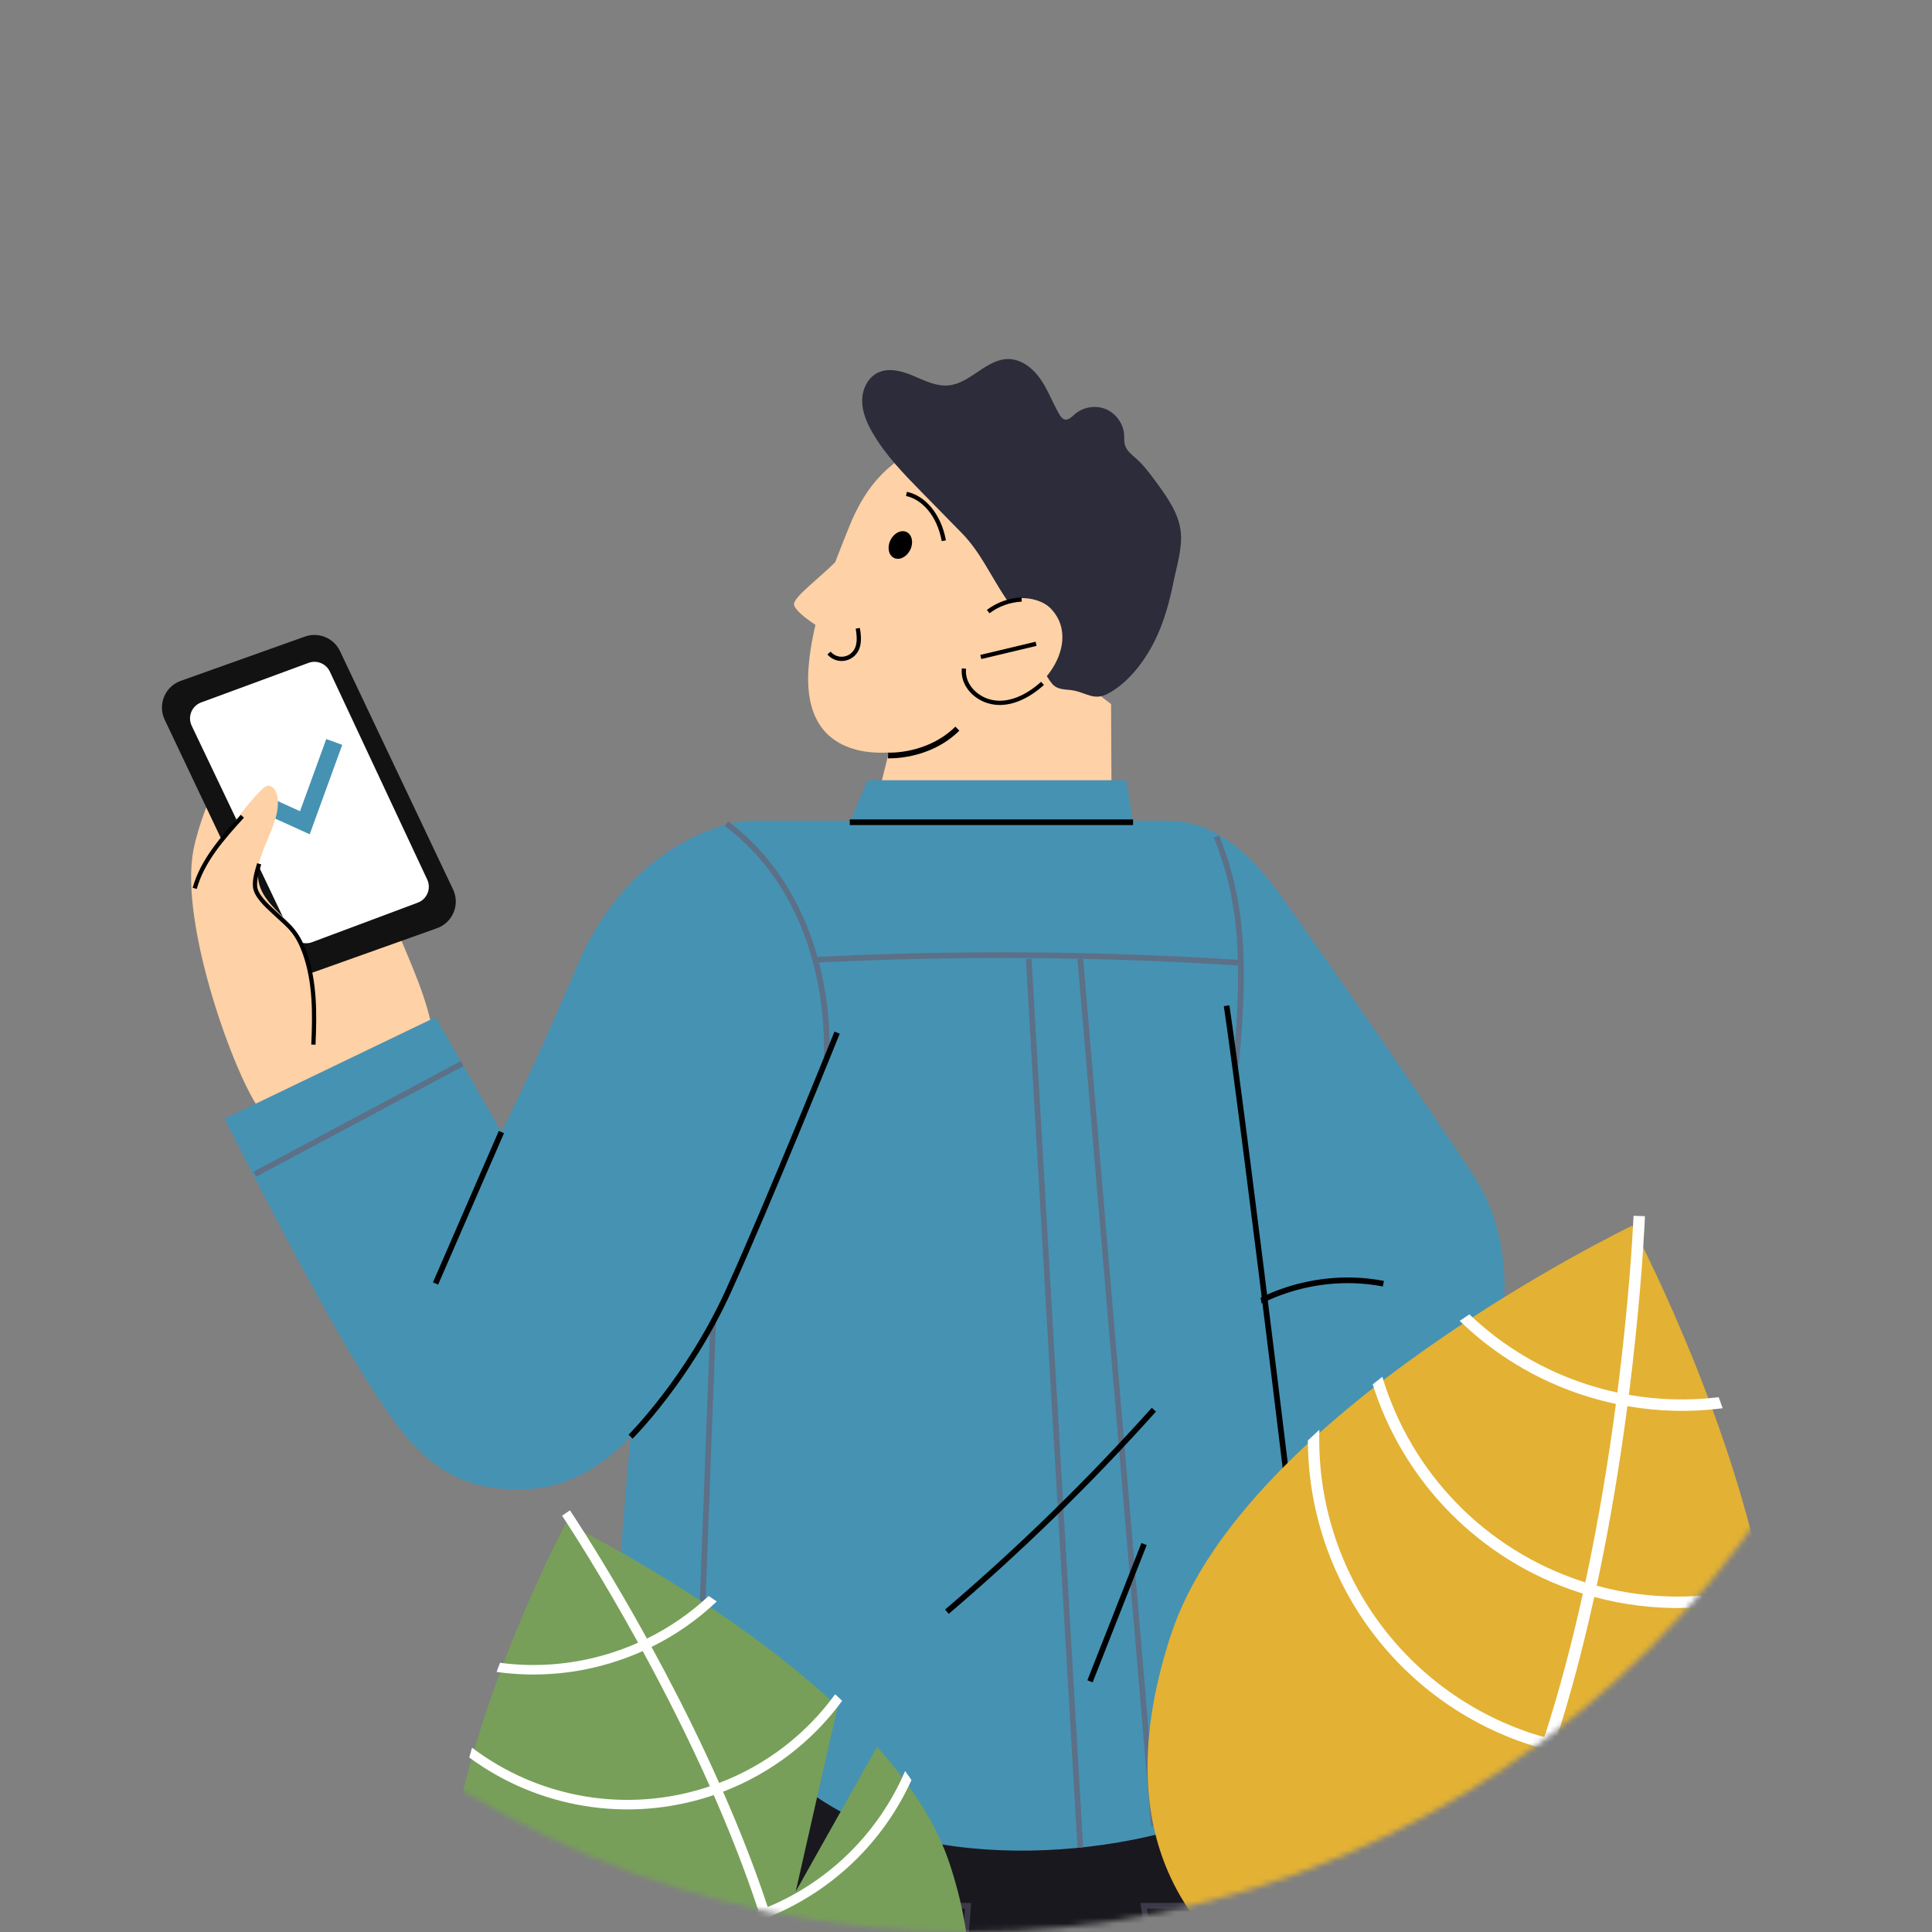 <svg width="341" height="341" viewBox="0 0 341 341" fill="none" xmlns="http://www.w3.org/2000/svg">
<rect x="0" y="0" width="341" height="341" fill="#808080" stroke="none"/>
<mask id="mask0_266_2282" style="mask-type:alpha" maskUnits="userSpaceOnUse" x="0" y="0" width="341" height="341">
<circle cx="170.5" cy="170.5" r="170.5" fill="#D9D9D9"/>
</mask>
<g mask="url(#mask0_266_2282)">
<path d="M222.623 290.346L253.989 558.197H190.677L159.014 296.739" fill="#19181E"/>
<path d="M204.23 558.197L170.289 296.739" stroke="#3C3A49" stroke-miterlimit="10"/>
<path d="M201.862 336.367H223.758L226.369 352.934C226.369 352.934 220.102 358.543 216.302 357.754C212.502 356.966 204.448 354.512 204.474 353.723C204.5 352.934 201.862 336.367 201.862 336.367Z" stroke="#3C3A49" stroke-miterlimit="10"/>
<path d="M116.038 290.346L99.419 558.197H169.421L186.368 296.739" fill="#19181E"/>
<path d="M127.917 290.346L111.298 558.197" stroke="#3C3A49" stroke-miterlimit="10"/>
<path d="M136.031 290.346L119.412 558.197" stroke="#3C3A49" stroke-miterlimit="10"/>
<path d="M170.868 336.367H146.558L145.185 354.287C145.185 354.287 154 360.669 158.219 359.816C162.438 358.963 169.523 355.994 169.494 355.141C169.465 354.287 170.868 336.367 170.868 336.367Z" stroke="#3C3A49" stroke-miterlimit="10"/>
<path d="M177.366 109.75L196.106 124.282L196.246 152.717H151.926L158.392 126.736" fill="#FFD1A6"/>
<path d="M142.688 118.143C143.259 109.198 147.251 99.499 149.94 92.829C152.834 85.648 157.299 80.55 164.905 78.15C175.251 74.885 186.608 79.466 191.18 87.591C195.172 94.685 194.36 103.479 190.474 110.903C187.241 117.079 182.68 123.365 175.955 126.887C169.232 130.408 158.603 134.245 151.226 132.349C143.765 130.43 142.308 124.072 142.688 118.143Z" fill="#FFD1A6"/>
<path d="M166.59 95.442C165.733 90.796 162.976 87.805 159.992 87.175" stroke="black" stroke-width="0.75" stroke-miterlimit="10"/>
<path d="M157.164 95.336C156.546 96.598 156.827 98.003 157.792 98.476C158.756 98.948 160.039 98.309 160.657 97.048C161.276 95.787 160.994 94.382 160.03 93.909C159.065 93.436 157.782 94.075 157.164 95.336Z" fill="black"/>
<path d="M150.231 95.907C148.088 99.11 144.652 101.645 141.879 104.294C141.232 104.912 140.569 105.549 140.189 106.358C139.569 107.675 144.666 110.756 144.666 110.756" fill="#FFD1A6"/>
<path d="M179.321 108.213C181.431 111.196 183.345 117.824 185.671 120.644C186.704 121.896 188.181 121.598 189.605 121.897C191.922 122.384 193.154 123.703 195.598 122.402C199.388 120.385 202.405 116.187 204.159 112.382C205.581 109.298 206.46 106.001 207.131 102.681C207.691 99.9 208.692 96.778 208.409 93.932C208.084 90.674 206.084 87.859 204.153 85.216C203.055 83.714 201.946 82.199 200.56 80.958C199.769 80.251 198.844 79.568 198.552 78.546C198.384 77.963 198.449 77.343 198.41 76.738C198.286 74.786 196.977 72.957 195.169 72.211C193.361 71.464 191.144 71.836 189.678 73.13C189.158 73.591 188.571 74.205 187.898 74.028C187.468 73.915 187.192 73.507 186.968 73.124C185.801 71.115 185.003 68.895 183.69 66.979C182.377 65.062 180.36 63.411 178.037 63.372C174.127 63.308 171.341 67.634 167.45 68.023C165.276 68.24 163.207 67.181 161.193 66.33C159.179 65.481 156.817 64.831 154.868 65.819C153.093 66.718 152.156 68.813 152.175 70.8C152.194 72.79 153.02 74.684 154.019 76.406C156.318 80.372 159.562 83.689 162.773 86.963C165.116 89.354 167.459 91.743 169.802 94.133C173.003 97.397 174.931 101.744 177.497 105.567C178.094 106.457 178.703 107.339 179.321 108.213Z" fill="#2C2C3A"/>
<path d="M174.593 108.319C176.547 104.906 182.901 104.708 185.512 107.46C191.792 114.075 182.006 125.931 174.144 123.507C171.92 122.822 169.422 120.562 169.898 118" fill="#FFD1A6"/>
<path d="M182.869 113.631L173.111 115.956" stroke="black" stroke-width="0.75" stroke-miterlimit="10"/>
<path d="M180.318 105.816C178.197 105.912 176.11 106.665 174.416 107.945" stroke="black" stroke-width="0.75" stroke-miterlimit="10"/>
<path d="M184.004 120.613C181.473 122.922 177.815 124.865 174.323 123.719C171.899 122.924 169.851 120.676 170.139 117.997" stroke="black" stroke-width="0.75" stroke-miterlimit="10"/>
<path d="M146.317 115.262C147.907 117.085 150.781 116.364 151.413 114.078C151.699 113.043 151.576 111.937 151.403 110.895" stroke="black" stroke-width="0.75" stroke-miterlimit="10"/>
<path d="M156.747 133.341C156.747 133.341 163.807 133.708 168.975 128.608" stroke="black" stroke-miterlimit="10"/>
<path d="M190.677 144.858C191.645 144.858 200.355 144.858 205.841 144.858C211.326 144.858 218.1 146.905 226.166 158.197C234.231 169.488 251.683 194.717 260.119 207.531C267.784 219.173 267.556 236.992 258.105 253.694C244.071 278.495 220.356 307.17 222.468 304.163L194.386 273.373L215.841 233.691L194.386 189.492" fill="#4692B3"/>
<path d="M218.074 232.243C225.528 226.937 235.188 224.84 244.171 226.575" stroke="black" stroke-miterlimit="10"/>
<path d="M120.357 179.246C113.128 226.969 108.589 275.033 106.766 323.181C106.766 323.181 119.965 315.146 123.709 290.819C123.709 290.819 131.569 315.094 156.404 323.181C181.533 331.366 216.968 323.914 227.992 312.363C239.014 300.812 212.535 177.1 212.535 177.1L196.531 140.222L152.51 142.217L120.357 179.246Z" fill="#4692B3"/>
<path d="M123.707 290.817L127.72 184.379" stroke="#5C7087" stroke-miterlimit="10"/>
<path d="M46.077 196.161C41.661 190.66 31.552 163.115 34.156 149.965C35.038 145.512 37.214 140.092 38.655 137.658C41.488 132.873 44.319 128.089 47.152 123.304C47.35 122.969 47.556 122.626 47.881 122.384C48.903 121.624 50.578 122.334 51.105 123.431C51.633 124.527 51.372 125.787 51.101 126.956C52.385 124.821 53.771 122.584 56.079 121.336C56.506 121.105 57.029 120.908 57.488 121.081C58.095 121.311 58.229 122.02 58.274 122.612C58.418 124.491 58.564 126.37 58.708 128.25C58.633 127.325 60.21 126.945 60.998 127.538C61.788 128.132 61.943 129.154 62.042 130.077C62.233 131.853 62.426 133.628 62.617 135.405C62.335 134.463 63.952 133.834 64.838 134.392C65.724 134.95 65.941 136.034 66.032 137.006C66.447 141.433 65.8 145.9 66.25 150.324C67.609 163.696 76.838 174.086 76.872 187.515" fill="#FFD1A6"/>
<path d="M79.963 156.98C81.232 159.654 79.913 162.839 77.125 163.833L55.213 171.646C52.795 172.508 50.116 171.399 49.016 169.079L29.065 127.025C27.797 124.351 29.115 121.166 31.903 120.172L53.815 112.359C56.233 111.497 58.911 112.606 60.011 114.926L79.963 156.98Z" fill="#121212"/>
<path d="M75.403 155.239C76.146 156.825 75.378 158.708 73.737 159.321L55.087 166.296C53.63 166.84 51.998 166.181 51.329 164.777L33.831 128.089C33.071 126.495 33.845 124.593 35.502 123.983L54.465 116.996C55.927 116.458 57.558 117.128 58.219 118.539L75.403 155.239Z" fill="white"/>
<path d="M46.678 141.975L53.809 145.217L58.995 130.954" stroke="#4692B3" stroke-width="3"/>
<path d="M35.645 154.356C35.645 154.356 41.026 144.323 46.279 139.288C46.532 139.046 46.804 138.799 47.145 138.717C48.108 138.482 48.822 139.634 48.97 140.614C49.769 145.882 44.409 150.83 45.734 155.991C46.328 158.308 48.161 160.063 49.845 161.762C53.322 165.269 55.438 170.384 55.438 182.265" fill="#FFD1A6"/>
<path d="M42.778 144.069C39.321 147.866 35.753 151.856 34.365 156.801" stroke="black" stroke-width="0.75" stroke-miterlimit="10"/>
<path d="M45.74 152.464C45.378 153.72 44.738 155.679 45.115 156.987C45.585 158.609 47.645 160.335 48.843 161.461C49.814 162.375 50.858 163.225 51.694 164.261C52.662 165.46 53.322 166.874 53.829 168.325C55.615 173.435 55.558 178.976 55.314 184.377" stroke="black" stroke-width="0.75" stroke-miterlimit="10"/>
<path d="M147.747 150.43L153.11 137.707H198.786L200.847 150.43" fill="#4692B3"/>
<path d="M167.599 144.858C167.599 144.858 142.02 144.858 133.323 144.858C124.625 144.858 109.572 152.154 101.878 170.436C94.184 188.719 88.497 199.808 88.497 199.808L76.873 179.542L39.637 197.449C39.637 197.449 55.555 229.11 64.244 242.845C71.654 254.556 77.619 263.732 93.341 262.832C109.063 261.934 118.262 245.063 124.592 234.945C131.951 223.184 151.386 181.525 151.386 181.525" fill="#4692B3"/>
<path d="M128.22 145.377C141.001 154.958 146.317 171.037 145.918 186.773" stroke="#5C7087" stroke-miterlimit="10"/>
<path d="M214.704 147.637C219.297 159.028 219.844 169.994 218.172 187.725" stroke="#5C7087" stroke-miterlimit="10"/>
<path d="M88.498 199.808L76.873 226.538" stroke="black" stroke-miterlimit="10"/>
<path d="M111.298 253.575C111.298 253.575 121.476 243.46 128.568 227.859C135.659 212.259 147.749 182.263 147.749 182.263" stroke="black" stroke-miterlimit="10"/>
<path d="M149.983 145.127H199.988" stroke="black" stroke-miterlimit="10"/>
<path d="M81.568 187.725L45 207.235" stroke="#5C7087" stroke-miterlimit="10"/>
<path d="M231.123 295.273C231.112 293.149 219.806 199.731 216.496 177.513" stroke="black" stroke-miterlimit="10"/>
<path d="M144.096 169.4C169.048 168.153 194.12 168.333 219.036 169.939" stroke="#5C7087" stroke-miterlimit="10"/>
<path d="M181.566 169.26L190.677 326.095" stroke="#5C7087" stroke-miterlimit="10"/>
<path d="M190.677 169.26L203.658 322.305" stroke="#5C7087" stroke-miterlimit="10"/>
<path d="M167.13 284.466C180.083 273.416 192.295 261.497 203.658 248.815" stroke="black" stroke-miterlimit="10"/>
<path d="M192.389 296.752C195.569 288.677 198.749 280.602 201.928 272.527" stroke="black" stroke-miterlimit="10"/>
<path d="M313.325 293.406L281.355 307.988L311.6 281.611C305.345 248.679 288.075 216.337 288.075 216.337C288.075 216.337 219.517 249.272 206.655 288.586C193.792 327.899 212.67 349.271 241.496 358.703C270.323 368.134 298.182 362.053 311.045 322.74C313.908 313.989 314.354 303.862 313.325 293.406Z" fill="#E3B133"/>
<path d="M274.636 307.146L274.002 309.084C266.517 331.571 256.969 347.902 245.467 357.839C245.302 357.987 245.13 358.122 244.965 358.27L244.297 357.488L243.664 356.729C256.305 346.071 265.41 328.139 271.944 308.527C272.16 307.897 272.38 307.257 272.581 306.612C275.273 298.285 277.518 289.705 279.377 281.265C279.526 280.613 279.669 279.949 279.812 279.284C282.208 268.131 283.949 257.294 285.208 247.798C285.3 247.127 285.382 246.453 285.462 245.789C287.527 229.706 288.17 217.778 288.293 215.131C288.313 214.809 288.319 214.63 288.322 214.588L289.317 214.627L289.33 214.621L290.336 214.663C290.333 214.705 290.317 215.305 290.253 216.41C290.036 220.544 289.329 231.729 287.497 246.189C287.411 246.841 287.329 247.515 287.237 248.186C286.223 255.893 284.901 264.445 283.169 273.309C282.737 275.536 282.287 277.725 281.817 279.876C281.683 280.544 281.54 281.208 281.39 281.86C279.382 290.984 277.131 299.413 274.636 307.146Z" fill="white"/>
<path d="M287.496 246.189C286.825 246.065 286.145 245.938 285.461 245.789C283.603 245.386 281.767 244.888 279.96 244.297C272.256 241.788 265.214 237.582 259.351 231.989C258.782 232.366 258.213 232.742 257.631 233.126C263.773 239.085 271.196 243.563 279.332 246.216C281.261 246.846 283.222 247.374 285.207 247.798C285.881 247.944 286.562 248.071 287.236 248.185C292.79 249.16 298.46 249.286 304.051 248.558C303.811 247.895 303.578 247.245 303.351 246.608C298.074 247.25 292.732 247.109 287.496 246.189Z" fill="white"/>
<path d="M281.817 279.876C281.142 279.698 280.474 279.5 279.812 279.284C279.608 279.228 279.397 279.158 279.195 279.093C270.851 276.363 263.291 271.656 257.16 265.372C251.028 259.089 246.507 251.416 243.981 243.007C243.412 243.448 242.844 243.888 242.281 244.341C244.982 252.897 249.682 260.686 255.992 267.063C262.303 273.44 270.041 278.221 278.568 281.011C278.836 281.099 279.105 281.187 279.377 281.265C280.051 281.475 280.719 281.673 281.391 281.86C291.804 284.686 302.811 284.453 313.095 281.189C312.974 280.522 312.852 279.856 312.72 279.186C302.706 282.419 291.965 282.658 281.817 279.876Z" fill="white"/>
<path d="M274.635 307.146C273.945 306.984 273.261 306.802 272.58 306.611C271.851 306.405 271.126 306.189 270.406 305.953C259.199 302.272 249.485 295.059 242.719 285.394C235.954 275.73 232.501 264.133 232.877 252.341C232.191 252.977 231.509 253.604 230.842 254.246C230.872 266.143 234.651 277.728 241.641 287.355C248.631 296.982 258.476 304.161 269.779 307.872C270.498 308.107 271.221 308.333 271.943 308.527C272.63 308.73 273.314 308.912 274.001 309.083C287.911 312.46 302.584 310.423 315.049 303.387C315.08 302.611 315.079 301.835 315.081 301.05C302.904 308.264 288.396 310.451 274.635 307.146Z" fill="white"/>
<path d="M154.806 308.311L140.445 333.854L147.845 301.214C127.437 282.109 99.899 268.818 99.899 268.818C99.899 268.818 69.918 324.717 80.588 357.521C91.258 390.326 114.483 395.438 138.538 387.614C162.592 379.791 178.366 361.994 167.696 329.189C165.322 321.888 160.642 314.847 154.806 308.311Z" fill="#779F59"/>
<path d="M135.504 336.591L136.03 338.208C142.047 357.035 143.648 372.731 140.787 385.08C140.749 385.261 140.699 385.436 140.661 385.617L139.827 385.419L139.027 385.219C142.3 371.824 139.614 355.268 134.37 338.845C134.206 338.314 134.04 337.775 133.857 337.242C131.576 330.309 128.868 323.427 125.97 316.828C125.75 316.315 125.519 315.797 125.289 315.279C121.418 306.589 117.261 298.434 113.439 291.418C113.171 290.921 112.895 290.427 112.622 289.94C106.104 278.092 100.671 269.742 99.452 267.899C99.307 267.671 99.223 267.548 99.205 267.519L99.895 267.055L99.9 267.045L100.598 266.579C100.617 266.608 100.901 267.02 101.401 267.796C103.289 270.687 108.313 278.569 114.19 289.209C114.453 289.69 114.728 290.185 114.996 290.682C118.104 296.372 121.419 302.782 124.611 309.604C125.416 311.316 126.189 313.012 126.93 314.692C127.169 315.208 127.399 315.726 127.619 316.238C130.753 323.372 133.382 330.156 135.504 336.591Z" fill="white"/>
<path d="M114.19 289.209C113.677 289.455 113.157 289.705 112.622 289.94C111.173 290.582 109.691 291.15 108.184 291.641C101.761 293.739 94.949 294.37 88.25 293.486C88.052 294.019 87.853 294.553 87.65 295.097C94.718 296.091 101.919 295.456 108.704 293.242C110.314 292.718 111.894 292.109 113.44 291.418C113.966 291.185 114.486 290.936 114.997 290.682C119.217 288.607 123.097 285.903 126.506 282.663C126.018 282.335 125.542 282.012 125.075 281.694C121.837 284.722 118.169 287.254 114.19 289.209Z" fill="white"/>
<path d="M126.93 314.692C126.388 314.904 125.841 315.099 125.289 315.279C125.123 315.342 124.947 315.399 124.779 315.454C117.817 317.718 110.41 318.266 103.19 317.049C95.97 315.832 89.151 312.887 83.315 308.466C83.148 309.042 82.982 309.619 82.826 310.2C88.852 314.635 95.848 317.57 103.235 318.762C110.621 319.954 118.185 319.368 125.3 317.055C125.524 316.982 125.748 316.909 125.97 316.828C126.527 316.638 127.074 316.442 127.619 316.238C136.022 313.021 143.321 307.451 148.643 300.194C148.233 299.805 147.824 299.416 147.406 299.03C142.25 306.132 135.134 311.575 126.93 314.692Z" fill="white"/>
<path d="M135.504 336.591C134.96 336.821 134.41 337.036 133.857 337.242C133.265 337.461 132.67 337.672 132.069 337.868C122.71 340.9 112.62 340.819 103.311 337.636C94.001 334.453 85.972 328.341 80.427 320.213C80.278 320.979 80.126 321.736 79.992 322.497C85.864 330.495 94.106 336.44 103.548 339.487C112.99 342.534 123.152 342.527 132.59 339.469C133.19 339.273 133.788 339.07 134.37 338.845C134.933 338.645 135.483 338.43 136.03 338.208C147.059 333.642 155.941 325.054 160.876 314.185C160.515 313.647 160.133 313.125 159.749 312.595C155.095 323.443 146.398 332.05 135.504 336.591Z" fill="white"/>
</g>
</svg>
